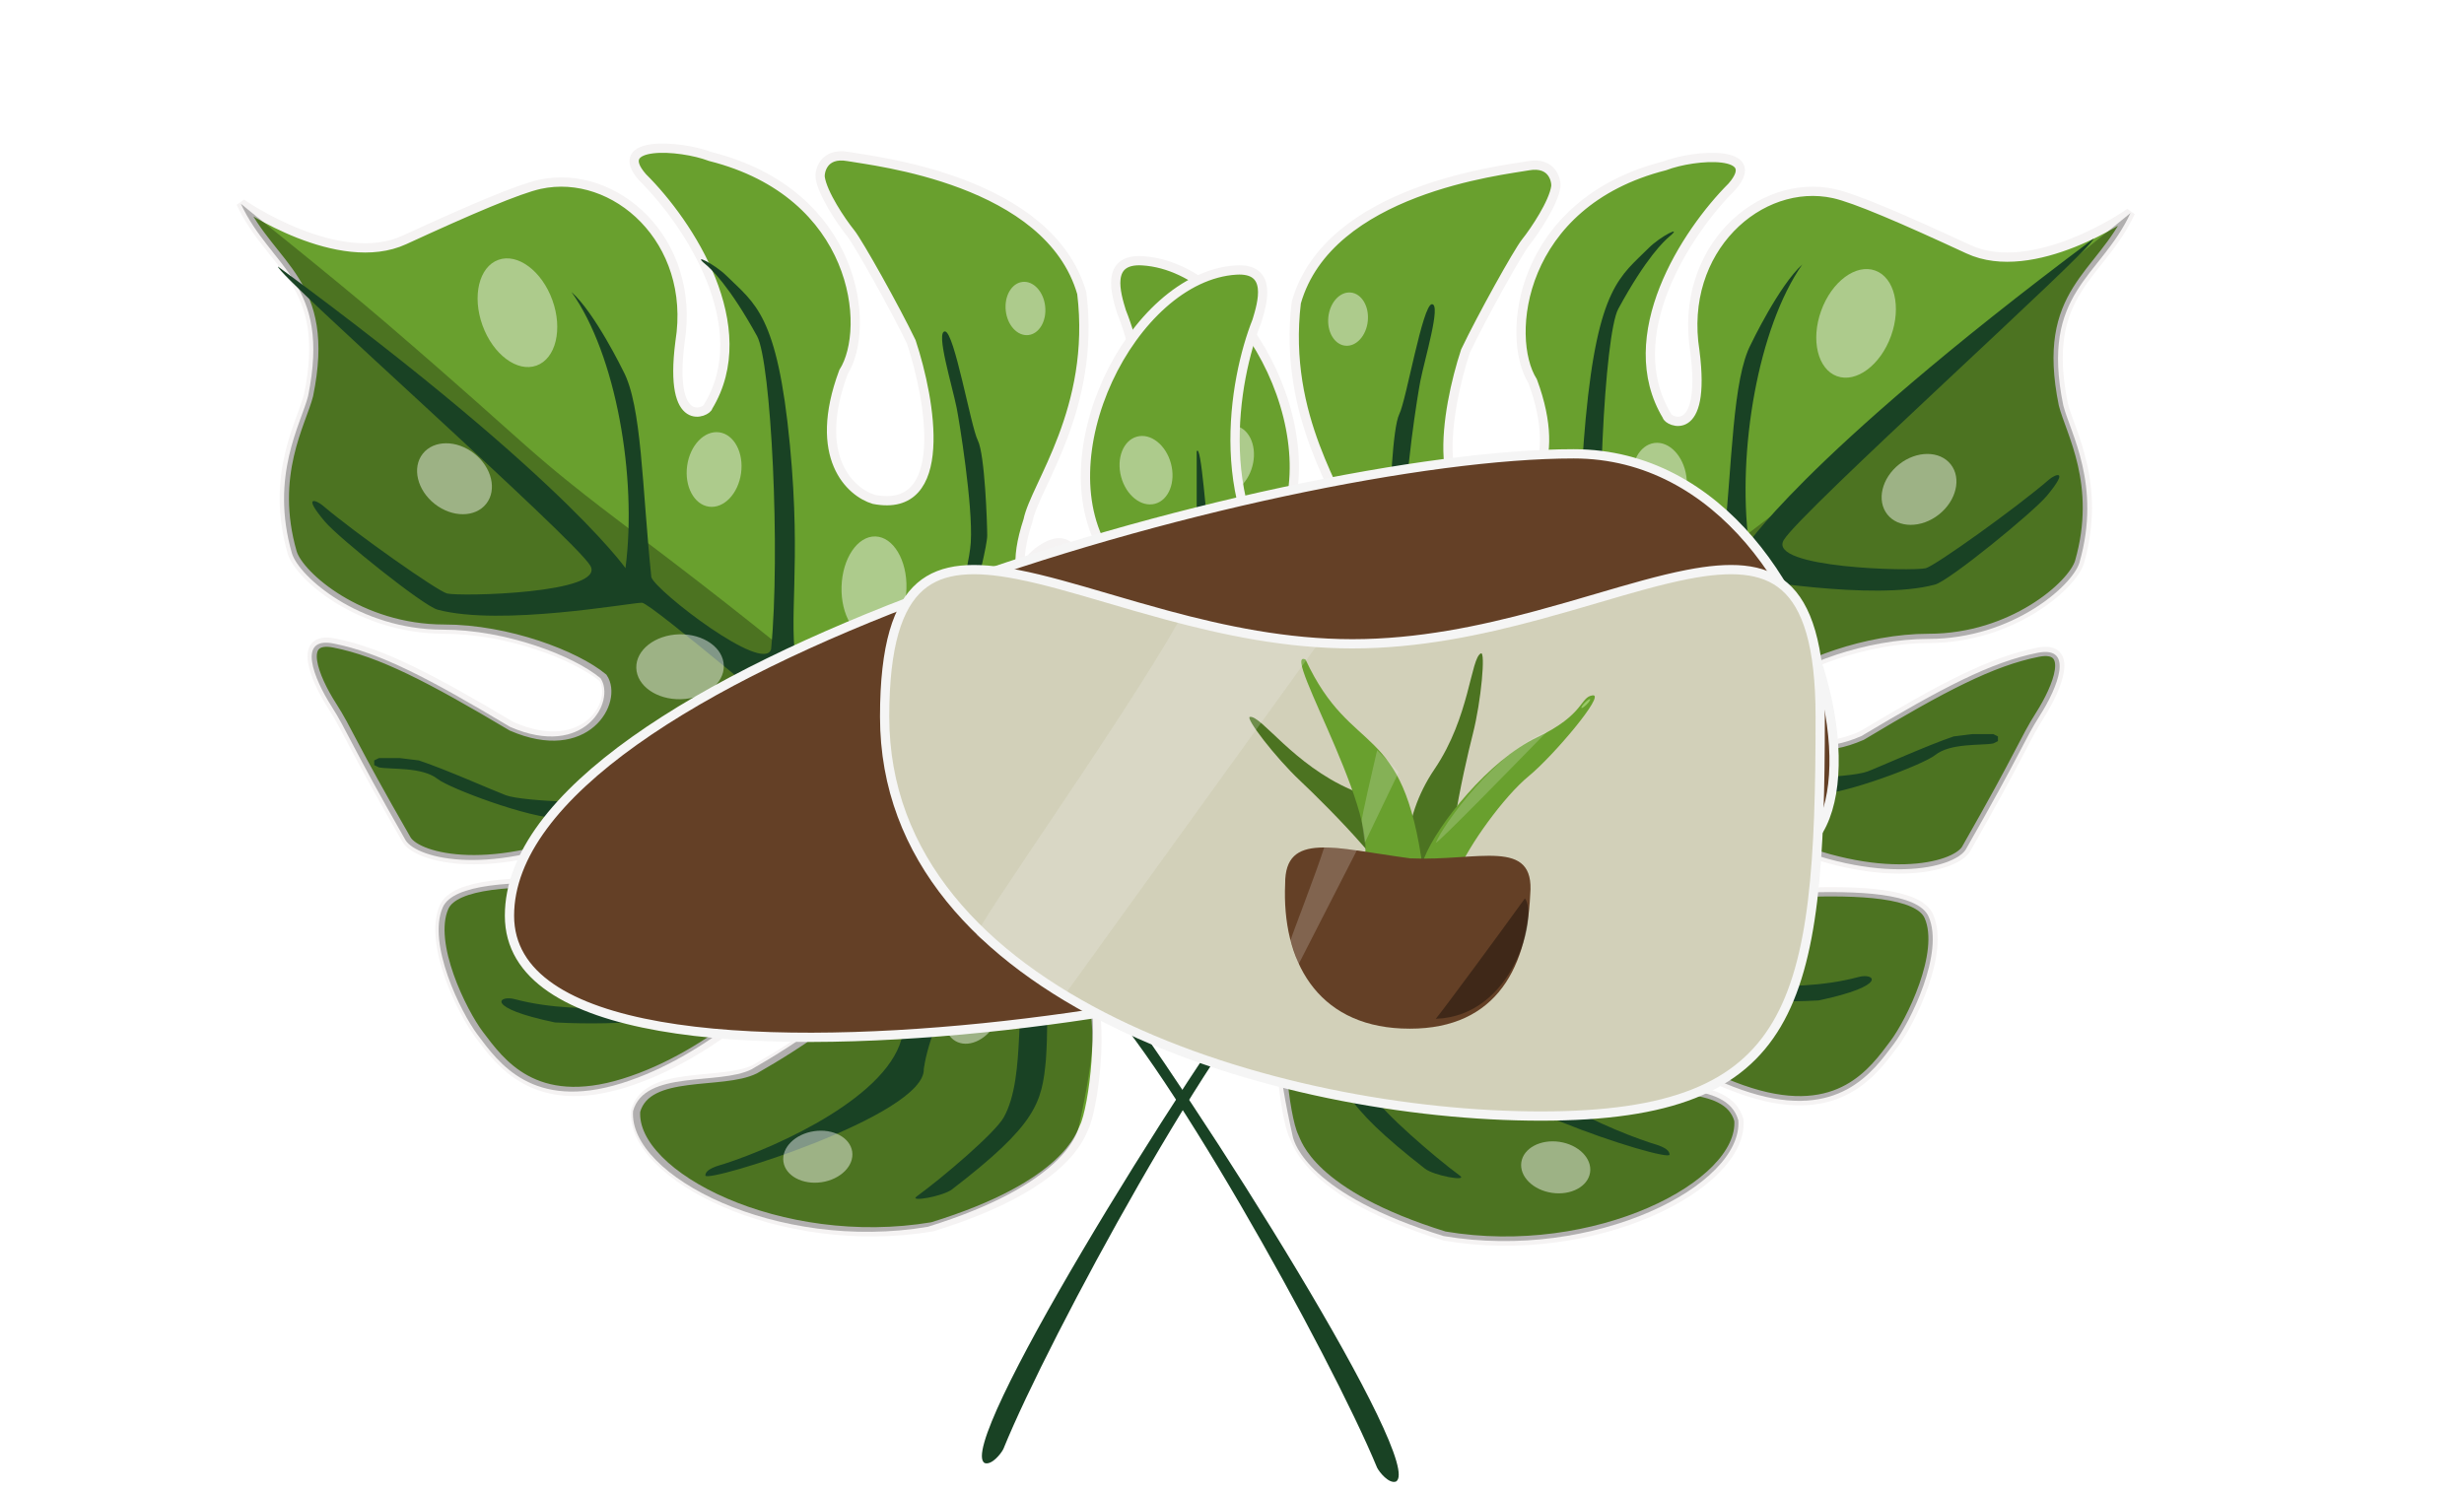 <svg width="266" height="161" viewBox="0 0 266 161" fill="none" xmlns="http://www.w3.org/2000/svg">
<g clip-path="url(#clip0_403_133)">
<path d="M43.653 25.906C36.592 29.158 26.252 22.154 26 21.904C29.278 28.907 35.835 30.408 33.313 42.664C32.557 45.665 29.127 51.268 31.548 59.672C32.304 62.173 38.861 67.926 47.94 67.926C54.801 67.926 62.146 70.742 65.088 73.179C66.769 75.68 63.323 81.933 55.253 78.431C46.427 73.179 41.131 70.427 36.087 69.427C32.052 68.626 33.949 73.241 35.835 76.18C37.6 78.931 37.852 80.182 43.905 90.687C45.166 92.688 53.235 94.767 65.088 89.436C71.897 84.434 85.262 88.686 74.923 95.689C74.166 96.94 50.209 92.8 47.94 97.941C46.21 101.859 49.916 109.309 51.722 111.697C53.992 114.699 57.674 119.951 67.358 116.95C77.041 113.948 84.758 105.944 88.288 102.943C89.802 101.942 93.08 100.742 94.089 103.943C95.097 107.145 86.019 112.864 81.48 115.449C77.949 117.2 69.879 115.449 68.618 119.951C68.114 126.955 84.254 135.209 100.645 132.457C115.272 127.955 116.68 122.41 117.037 121.702C118.046 119.701 119.307 109.696 117.541 107.195C116.028 103.943 115.524 100.708 115.776 100.291C116.028 99.791 118.55 101.942 121.576 103.943C123.594 104.944 127.881 105.694 130.907 105.444C134.174 105.174 145.533 101.942 149.82 86.185C153.25 73.579 148.391 62.924 145.533 59.172C144.02 57.671 140.893 55.92 140.49 60.923C139.985 67.176 134.185 79.432 130.907 79.682C127.629 79.932 126.395 79.068 126.115 77.681C125.863 76.43 127.629 72.845 128.889 70.927C128.721 71.344 130.15 69.577 137.211 59.172C144.525 48.667 134.69 28.86 123.341 28.157C119.307 27.907 120.483 31.742 121.072 33.659C123.594 39.913 126.267 54.67 116.785 63.674C113.591 65.175 107.959 65.375 110.985 56.17C111.741 52.419 118.298 44.164 116.785 31.659C113.254 19.402 94.341 17.402 91.567 16.901C88.793 16.401 88.469 18.657 88.541 19.152C88.793 20.903 90.81 23.905 91.819 25.155C92.664 26.203 96.61 33.243 98.376 36.911C100.477 43.248 102.612 55.52 94.341 53.919C91.819 53.168 87.633 49.367 91.062 40.162C94.089 35.41 92.576 20.903 76.688 16.901C73.41 15.651 65.844 15.15 69.375 19.152C74.419 24.154 81.681 35.31 76.436 43.915C76.436 44.415 72.149 46.666 73.41 36.911C75.175 25.906 66.349 18.151 58.279 19.903C55.976 20.403 50.714 22.655 43.653 25.906Z" fill="#69A02E" stroke="#F5F3F3"/>
<path d="M41.533 34.745C35.758 29.787 26.25 22.25 26 22C29.257 28.997 35.771 30.497 33.265 42.742C32.514 45.741 29.107 51.339 31.512 59.736C32.263 62.235 38.777 67.982 47.796 67.982C54.613 67.982 61.909 70.796 64.832 73.23C66.502 75.729 63.078 81.977 55.061 78.478C46.293 73.23 41.032 70.481 36.021 69.482C32.013 68.682 33.897 73.293 35.771 76.229C37.524 78.978 37.775 80.228 43.788 90.724C45.04 92.723 53.057 94.8 64.832 89.474C71.596 84.476 84.874 88.725 74.603 95.722C73.851 96.971 50.051 92.835 47.796 97.971C46.078 101.886 49.76 109.33 51.554 111.716C53.809 114.715 57.467 119.963 67.087 116.964C76.707 113.965 84.373 105.968 87.881 102.969C89.384 101.969 92.641 100.77 93.643 103.969C94.645 107.167 85.626 112.882 81.117 115.464C77.609 117.214 69.592 115.464 68.34 119.963C67.838 126.96 83.872 135.207 100.157 132.458C114.687 127.959 116.267 122.483 116.441 121.712C119.949 106.218 116.441 107.217 116.441 106.218C115.439 97.721 104.165 84.476 69.091 57.986C55.919 48.038 58.819 49.589 41.533 34.745Z" fill="black" fill-opacity="0.28"/>
<g filter="url(#filter0_d_403_133)">
<path d="M30 24.774C62.658 48.809 68.287 58.573 67.526 57.322C68.794 47.557 66.512 34.288 61.694 27.527C64.23 29.781 67.272 36.04 67.272 36.04C69.301 39.796 69.301 48.559 70.315 58.323C70.822 59.825 82.486 68.838 83.246 66.085C84.261 55.569 83.246 35.039 81.725 32.285C78.683 26.776 76.731 25.004 76.147 24.523C74.626 23.271 77.136 24.498 78.429 25.775C81.472 28.779 83.924 29.914 85.275 44.052C86.543 57.322 85.021 62.83 86.036 68.087C86.393 69.94 86.974 70.516 87.811 71.342C89.585 73.095 97.699 80.856 98.206 79.604C98.612 78.603 98.454 73.506 99.474 71.593C102.01 66.836 104.596 57.772 104.799 54.568C105.052 50.562 103.526 41.273 103.277 40.046C102.77 37.542 100.995 31.784 102.01 31.784C103.024 31.784 104.799 42.049 105.559 43.551C106.32 45.053 106.574 52.565 106.574 53.816C106.574 55.819 102.768 69.222 102.517 70.09C102.01 71.843 100.995 77.895 100.995 78.603C100.995 79.604 101.249 84.612 103.024 84.111C104.799 83.61 116.462 73.596 118.491 71.593C119.456 70.639 125.429 62.032 126.097 58.073C126.604 55.068 127.112 46.556 127.619 47.557V54.568C127.619 56.07 126.097 65.083 121.533 70.09C117.448 74.572 107.588 85.613 107.334 86.114C106.925 86.921 106.827 91.873 108.349 91.372C109.87 90.871 116.163 88.387 117.984 87.616C119.758 86.865 125.083 85.864 127.872 84.612C131.168 82.859 136.747 78.102 138.014 76.35C139.733 73.974 141.311 67.837 141.564 66.585C141.818 65.333 141.844 68.309 141.564 71.342C141.311 74.096 142.071 73.846 138.014 79.354C133.775 85.11 123.815 88.367 122.294 88.618C121.044 88.824 111.645 92.874 111.645 93.375C111.645 93.876 113.807 95.378 114.941 95.378C116.209 95.378 128.113 95.568 129.14 95.378C133.197 94.627 137.339 92.15 137.761 91.873C138.522 91.372 141.818 88.618 142.071 88.618C142.578 88.618 141.818 90.621 140.804 91.873C140.012 92.85 139.536 93.625 137 94.877C134.465 96.129 132.69 96.379 130.661 96.88C128.633 97.381 127.365 97.631 126.351 97.631H121.28H116.716C116.107 97.631 116.853 98.382 117.984 99.884C129.985 115.825 153.988 154.215 150.692 155.967C149.932 156.218 148.917 154.966 148.664 154.465C143.677 142.364 124.83 108.397 117.223 102.138C110.69 96.762 113.673 99.133 112.912 110.4C112.49 115.074 111.898 117.41 102.77 124.421C101.792 125.172 98.064 125.827 98.967 125.172C101.841 123.085 107.414 118.32 108.349 116.659C110.884 112.153 109.363 103.39 111.138 98.382C111.859 96.346 109.363 94.376 109.109 94.877C106.236 97.631 100.742 104.641 99.728 111.401C99.981 116.409 76.147 123.821 76.147 122.918C76.147 122.167 77.668 121.833 78.175 121.667C84.092 119.747 96.229 114.256 97.446 107.646C98.663 101.036 106.574 93.625 106.32 93.375C106.32 92.373 104.292 89.419 103.277 88.618C102.263 87.817 91.022 96.379 85.528 100.886C82.86 103.075 75.741 107.195 59.919 106.394C52.211 104.792 53.834 103.39 55.609 103.89C63.216 105.893 72.431 104.174 73.865 103.89C78.936 102.889 88.571 94.376 92.374 91.873C97.699 88.367 100.995 87.115 100.235 86.615L93.135 81.858C91.36 80.356 79.697 80.105 77.161 80.856C76.147 81.157 67.638 84.362 60.426 84.362C57.13 84.362 48.51 81.107 47.242 80.105C45.55 78.769 42.171 79.104 40.903 78.853L40.396 78.603V78.102L40.903 77.852H43.185L45.213 78.102C48.002 79.02 53.379 81.407 54.595 81.858C56.623 82.609 65.961 82.74 66.512 82.609C72.851 81.107 72.485 78.571 76.908 78.353C81.357 78.133 88.538 77.528 90.576 78.059C87.305 75.657 70.262 61.077 69.301 61.077C68.033 61.077 54.088 63.648 47.242 61.828C45.693 61.416 36.568 54.087 35.071 52.314C32.535 49.31 34.228 50.061 34.818 50.562C38.452 53.649 47.242 59.825 48.256 60.076C49.69 60.43 65.498 60.076 63.723 57.071C61.948 54.067 30 25.775 30 24.774Z" fill="#194224"/>
</g>
<ellipse cx="55.859" cy="33.764" rx="6.068" ry="4.011" transform="rotate(70.132 55.859 33.764)" fill="white" fill-opacity="0.45"/>
<ellipse cx="49.065" cy="51.691" rx="4.363" ry="3.457" transform="rotate(38.266 49.065 51.691)" fill="white" fill-opacity="0.45"/>
<ellipse cx="77.091" cy="50.692" rx="4.052" ry="2.937" transform="rotate(97.912 77.091 50.692)" fill="white" fill-opacity="0.45"/>
<ellipse cx="94.352" cy="63.447" rx="5.529" ry="3.505" transform="rotate(91.596 94.352 63.447)" fill="white" fill-opacity="0.45"/>
<ellipse cx="73.414" cy="71.99" rx="4.725" ry="3.505" transform="rotate(178.544 73.414 71.99)" fill="white" fill-opacity="0.45"/>
<ellipse cx="96.409" cy="95.435" rx="3.088" ry="2.291" transform="rotate(162.937 96.409 95.435)" fill="white" fill-opacity="0.45"/>
<ellipse cx="106.342" cy="74.21" rx="3.088" ry="2.291" transform="rotate(122.741 106.342 74.21)" fill="white" fill-opacity="0.45"/>
<ellipse cx="113.803" cy="67.838" rx="2.444" ry="1.812" transform="rotate(137.527 113.803 67.838)" fill="white" fill-opacity="0.45"/>
<ellipse cx="132.512" cy="49.617" rx="3.753" ry="2.784" transform="rotate(105 132.512 49.617)" fill="white" fill-opacity="0.45"/>
<ellipse cx="132.621" cy="88.471" rx="3.753" ry="2.784" transform="rotate(167.412 132.621 88.471)" fill="white" fill-opacity="0.45"/>
<ellipse cx="105.04" cy="109.163" rx="3.753" ry="2.784" transform="rotate(120.532 105.04 109.163)" fill="white" fill-opacity="0.45"/>
<ellipse cx="88.287" cy="124.889" rx="3.753" ry="2.784" transform="rotate(171.612 88.287 124.889)" fill="white" fill-opacity="0.45"/>
<ellipse cx="110.703" cy="33.307" rx="2.887" ry="2.141" transform="rotate(83.9 110.703 33.307)" fill="white" fill-opacity="0.45"/>
<path d="M212.489 26.906C219.493 30.158 229.75 23.154 230 22.904C226.748 29.907 220.244 31.408 222.745 43.664C223.496 46.665 226.898 52.268 224.496 60.672C223.746 63.173 217.242 68.926 208.236 68.926C201.429 68.926 194.143 71.742 191.225 74.179C189.557 76.68 192.976 82.933 200.981 79.431C209.737 74.179 214.99 71.427 219.993 70.427C223.996 69.626 222.114 74.241 220.244 77.18C218.493 79.931 218.242 81.182 212.238 91.687C210.988 93.688 202.982 95.767 191.225 90.436C184.47 85.434 171.212 89.686 181.468 96.689C182.219 97.94 205.984 93.8 208.236 98.941C209.952 102.859 206.275 110.309 204.483 112.697C202.232 115.699 198.58 120.951 188.973 117.95C179.367 114.948 171.712 106.944 168.21 103.943C166.709 102.942 163.457 101.742 162.456 104.943C161.455 108.145 170.461 113.864 174.964 116.449C178.467 118.2 186.472 116.449 187.723 120.951C188.223 127.955 172.212 136.209 155.952 133.457C141.442 128.955 140.045 123.41 139.691 122.702C138.691 120.701 137.44 110.696 139.191 108.195C140.692 104.943 141.192 101.708 140.942 101.291C140.692 100.791 138.19 102.942 135.188 104.943C133.187 105.944 128.934 106.694 125.932 106.444C122.691 106.174 111.423 102.942 107.17 87.185C103.768 74.579 108.588 63.924 111.423 60.172C112.924 58.671 116.026 56.92 116.426 61.923C116.927 68.176 122.68 80.432 125.932 80.682C129.184 80.932 130.408 80.068 130.685 78.681C130.936 77.43 129.184 73.845 127.934 71.927C128.1 72.344 126.683 70.577 119.678 60.172C112.424 49.667 122.18 29.86 133.437 29.157C137.44 28.907 136.272 32.742 135.689 34.659C133.187 40.913 130.535 55.67 139.941 64.674C143.11 66.175 148.697 66.375 145.695 57.17C144.945 53.419 138.44 45.164 139.941 32.658C143.444 20.402 162.206 18.402 164.958 17.901C167.71 17.401 168.03 19.657 167.96 20.152C167.71 21.903 165.708 24.905 164.708 26.155C163.869 27.203 159.954 34.243 158.203 37.911C156.119 44.248 154.001 56.52 162.206 54.919C164.708 54.168 168.86 50.367 165.458 41.162C162.456 36.41 163.957 21.903 179.717 17.901C182.969 16.651 190.474 16.15 186.972 20.152C181.969 25.154 174.764 36.31 179.967 44.915C179.967 45.415 184.22 47.666 182.969 37.911C181.218 26.906 189.974 19.151 197.979 20.903C200.264 21.403 205.484 23.655 212.489 26.906Z" fill="#69A02E" stroke="#F5F3F3"/>
<path d="M214.467 35.745C220.242 30.787 229.749 23.25 230 23C226.743 29.997 220.229 31.497 222.735 43.742C223.486 46.741 226.893 52.339 224.488 60.736C223.737 63.235 217.223 68.982 208.204 68.982C201.387 68.982 194.091 71.796 191.168 74.23C189.498 76.729 192.922 82.977 200.939 79.478C209.707 74.23 214.968 71.481 219.979 70.482C223.987 69.682 222.103 74.293 220.229 77.229C218.476 79.978 218.225 81.228 212.212 91.724C210.96 93.723 202.943 95.8 191.168 90.474C184.404 85.476 171.126 89.725 181.397 96.722C182.149 97.971 205.949 93.835 208.204 98.971C209.923 102.886 206.24 110.33 204.446 112.716C202.191 115.715 198.533 120.963 188.913 117.964C179.293 114.965 171.627 106.968 168.119 103.969C166.616 102.969 163.359 101.77 162.357 104.969C161.355 108.167 170.374 113.882 174.884 116.464C178.391 118.214 186.408 116.464 187.661 120.963C188.162 127.96 172.128 136.207 155.843 133.458C141.313 128.959 139.733 123.483 139.559 122.712C136.051 107.218 139.559 108.217 139.559 107.218C140.561 98.721 151.835 85.476 186.909 58.986C200.081 49.038 197.181 50.589 214.467 35.745Z" fill="black" fill-opacity="0.28"/>
<path d="M226 25.779C193.612 49.997 188.03 59.835 188.784 58.574C187.527 48.736 189.79 35.365 194.568 28.554C192.053 30.825 189.035 37.131 189.035 37.131C187.024 40.915 187.024 49.745 186.018 59.583C185.515 61.097 173.948 70.178 173.194 67.403C172.188 56.808 173.194 36.122 174.702 33.347C177.72 27.797 179.655 26.012 180.234 25.527C181.743 24.266 179.253 25.502 177.971 26.788C174.954 29.816 172.521 30.959 171.182 45.204C169.925 58.574 171.433 64.124 170.427 69.421C170.073 71.288 169.497 71.869 168.667 72.701C166.907 74.467 158.86 82.287 158.357 81.026C157.955 80.017 158.112 74.881 157.1 72.953C154.586 68.16 152.021 59.028 151.819 55.799C151.568 51.763 153.082 42.404 153.328 41.168C153.831 38.645 155.591 32.843 154.586 32.843C153.58 32.843 151.819 43.186 151.065 44.699C150.311 46.213 150.059 53.781 150.059 55.042C150.059 57.06 153.834 70.565 154.083 71.44C154.586 73.205 155.591 79.303 155.591 80.017C155.591 81.026 155.34 86.071 153.58 85.567C151.819 85.062 140.252 74.971 138.241 72.953C137.283 71.993 131.36 63.32 130.697 59.331C130.194 56.304 129.691 47.727 129.188 48.736V55.799C129.188 57.313 130.697 66.394 135.223 71.44C139.274 75.955 149.053 87.08 149.305 87.585C149.71 88.398 149.808 93.387 148.299 92.882C146.79 92.378 140.549 89.874 138.744 89.098C136.983 88.341 131.703 87.332 128.937 86.071C125.668 84.305 120.136 79.512 118.878 77.746C117.174 75.352 115.609 69.169 115.358 67.908C115.106 66.647 115.081 69.644 115.358 72.701C115.609 75.476 114.855 75.224 118.878 80.773C123.082 86.573 132.96 89.855 134.469 90.107C135.709 90.315 145.03 94.396 145.03 94.9C145.03 95.405 142.886 96.918 141.761 96.918C140.504 96.918 128.698 97.11 127.679 96.918C123.656 96.162 119.548 93.667 119.13 93.387C118.375 92.882 115.106 90.107 114.855 90.107C114.352 90.107 115.106 92.125 116.112 93.387C116.898 94.372 117.369 95.153 119.884 96.414C122.399 97.675 124.159 97.928 126.171 98.432C128.182 98.937 129.44 99.189 130.445 99.189H135.475H140.001C140.604 99.189 139.865 99.946 138.744 101.459C126.841 117.52 103.036 156.201 106.305 157.967C107.06 158.219 108.065 156.958 108.317 156.453C113.262 144.261 131.954 110.036 139.498 103.73C145.977 98.313 143.018 100.702 143.773 112.054C144.192 116.763 144.779 119.118 153.831 126.181C154.801 126.938 158.498 127.599 157.603 126.938C154.753 124.836 149.226 120.035 148.299 118.361C145.784 113.82 147.293 104.991 145.533 99.946C144.817 97.894 147.293 95.909 147.545 96.414C150.395 99.189 155.843 106.252 156.849 113.064C156.597 118.109 180.234 125.577 180.234 124.668C180.234 123.911 178.726 123.575 178.223 123.406C172.355 121.472 160.319 115.939 159.112 109.28C157.905 102.62 150.059 95.153 150.311 94.9C150.311 93.891 152.322 90.915 153.328 90.107C154.334 89.3 165.482 97.928 170.93 102.468C173.576 104.674 180.637 108.825 196.328 108.018C203.972 106.404 202.363 104.991 200.603 105.496C193.059 107.514 183.92 105.781 182.498 105.496C177.468 104.486 167.913 95.909 164.141 93.387C158.86 89.855 155.591 88.594 156.346 88.089L163.387 83.296C165.147 81.782 176.714 81.53 179.229 82.287C180.234 82.59 188.673 85.819 195.825 85.819C199.094 85.819 207.644 82.539 208.901 81.53C210.578 80.184 213.93 80.521 215.187 80.269L215.69 80.017V79.512L215.187 79.26H212.924L210.912 79.512C208.146 80.437 202.815 82.842 201.608 83.296C199.597 84.053 190.337 84.184 189.79 84.053C183.503 82.539 183.866 79.984 179.48 79.764C175.068 79.543 167.945 78.933 165.925 79.469C169.168 77.048 186.071 62.358 187.024 62.358C188.281 62.358 202.111 64.948 208.901 63.115C210.437 62.7 219.487 55.315 220.971 53.529C223.485 50.501 221.807 51.258 221.222 51.763C217.618 54.874 208.901 61.097 207.895 61.349C206.473 61.706 190.796 61.349 192.556 58.322C194.316 55.294 226 26.788 226 25.779Z" fill="#194224"/>
<ellipse rx="6.068" ry="4.011" transform="matrix(-0.34 0.94 0.94 0.34 200.373 34.914)" fill="white" fill-opacity="0.45"/>
<ellipse rx="4.363" ry="3.457" transform="matrix(-0.785 0.619 0.619 0.785 207.169 52.84)" fill="white" fill-opacity="0.45"/>
<ellipse rx="4.052" ry="2.937" transform="matrix(0.138 0.99 0.99 -0.138 179.143 51.841)" fill="white" fill-opacity="0.45"/>
<ellipse rx="5.529" ry="3.505" transform="matrix(0.028 1 1 -0.028 161.882 64.597)" fill="white" fill-opacity="0.45"/>
<ellipse rx="4.725" ry="3.505" transform="matrix(1 0.025 0.025 -1 182.818 73.139)" fill="white" fill-opacity="0.45"/>
<ellipse rx="3.088" ry="2.291" transform="matrix(0.956 0.293 0.293 -0.956 159.825 96.584)" fill="white" fill-opacity="0.45"/>
<ellipse rx="3.088" ry="2.291" transform="matrix(0.541 0.841 0.841 -0.541 149.892 75.36)" fill="white" fill-opacity="0.45"/>
<ellipse rx="2.444" ry="1.812" transform="matrix(0.738 0.675 0.675 -0.738 142.43 68.988)" fill="white" fill-opacity="0.45"/>
<ellipse rx="3.753" ry="2.784" transform="matrix(0.259 0.966 0.966 -0.259 123.72 50.766)" fill="white" fill-opacity="0.45"/>
<ellipse rx="3.753" ry="2.784" transform="matrix(0.976 0.218 0.218 -0.976 123.613 89.621)" fill="white" fill-opacity="0.45"/>
<ellipse rx="3.753" ry="2.784" transform="matrix(0.508 0.861 0.861 -0.508 151.193 110.313)" fill="white" fill-opacity="0.45"/>
<ellipse rx="3.753" ry="2.784" transform="matrix(0.989 0.146 0.146 -0.989 167.946 126.038)" fill="white" fill-opacity="0.45"/>
<ellipse rx="2.887" ry="2.141" transform="matrix(-0.106 0.994 0.994 0.106 145.53 34.455)" fill="white" fill-opacity="0.45"/>
<path d="M180.181 87.187C180.181 102.131 162.719 96.489 152.012 93.029C143.887 90.404 139.652 89.035 149.886 98.871C159.785 104.856 55 125.155 55 98.871C55 72.587 138.166 49 169.892 49C201.619 49 208.475 111.125 180.181 87.187Z" fill="#644026"/>
<path d="M180.181 87.187C180.181 102.131 162.719 96.489 152.012 93.029C143.887 90.404 139.652 89.035 149.886 98.871C159.785 104.856 55 125.155 55 98.871C55 72.587 138.166 49 169.892 49C201.619 49 208.475 111.125 180.181 87.187Z" stroke="#F5F5F5"/>
<path d="M196.5 77.389C196.5 85.163 196.344 91.751 195.674 97.265C195.004 102.781 193.825 107.182 191.803 110.604C187.798 117.385 180.371 120.5 166.343 120.5C152.319 120.5 134.562 117.384 120.329 110.41C106.091 103.432 95.5 92.663 95.5 77.389C95.5 69.633 96.932 65.424 99.336 63.335C101.726 61.257 105.243 61.133 109.842 62.027C112.773 62.596 116.044 63.556 119.625 64.607C121.658 65.203 123.791 65.829 126.018 66.429C132.136 68.079 138.894 69.512 146 69.512C153.106 69.512 159.864 68.079 165.982 66.429C168.209 65.829 170.342 65.203 172.375 64.607C175.956 63.556 179.227 62.596 182.158 62.027C186.757 61.133 190.274 61.257 192.664 63.335C195.068 65.424 196.5 69.633 196.5 77.389Z" fill="#D2D0B9" stroke="#F5F5F5"/>
<path d="M150.266 97.386C147.724 98.295 153.663 99.866 155.103 99.512C156.543 99.158 157.028 102.394 155.482 96.105C154.742 93.093 152.114 87.978 145.872 85.272C139.63 82.566 136.176 77.253 134.939 77.401C134.376 77.468 137.664 81.768 140.359 84.302C143.053 86.835 152.808 96.478 150.266 97.386Z" fill="#4C7321"/>
<path d="M157.64 95.62C160.267 95.03 156.104 99.53 154.702 100C157.771 96.692 154.62 103.464 152.561 97.323C151.575 94.382 151.056 88.657 154.868 83.035C158.68 77.414 158.751 71.079 159.871 70.543C160.382 70.299 159.91 75.689 158.994 79.27C158.077 82.85 155.013 96.21 157.64 95.62Z" fill="#4C7321"/>
<path d="M157.418 94.101C156.673 96.004 155.179 97.645 154.163 97.248C153.148 96.85 153.454 95.179 153.74 92.661C155.163 89.025 160.749 82.081 165.929 79.616C171.109 77.15 170.557 75.224 171.95 75.076C173.344 74.929 167.688 81.626 165.027 83.804C162.366 85.982 158.488 91.366 157.418 94.101Z" fill="#69A02E"/>
<path d="M146.588 94.008C147.192 100.058 147.923 98.105 150.914 99.509C153.905 100.914 154.284 98.931 153.623 93.936C151.454 77.535 145.956 82.008 140.94 71.211C137.949 69.807 150.692 90.395 146.588 94.008Z" fill="#69A02E"/>
<path d="M165.194 96.59C164.82 104.98 161.113 111.483 151.295 111.045C142.158 110.637 138.367 103.719 138.738 95.41C138.717 89.755 144.101 91.59 152.251 92.678C159.557 93.004 165.745 90.381 165.194 96.59Z" fill="#644026"/>
<path d="M171.094 75.867C170.838 76.126 170.674 76.379 170.728 76.433C170.782 76.486 171.033 76.319 171.289 76.06C171.545 75.801 171.708 75.548 171.654 75.495C171.6 75.441 171.349 75.608 171.094 75.867Z" fill="#9AC967"/>
<path d="M155 110C156.166 108.556 161.704 101.044 164.619 97C166.076 98.733 163.453 109.711 155 110Z" fill="black" fill-opacity="0.37"/>
<path d="M167 79C163.095 83 155.286 91 155 91C155.857 88.9 161.571 81.1 167 79L167 79Z" fill="#F5F5F5" fill-opacity="0.2"/>
<path d="M148.667 81C148.111 83.368 147 88.21 147 88.632L147.333 91L151 83.368L150 82.316L148.667 81Z" fill="#F5F5F5" fill-opacity="0.2"/>
<path d="M139.319 101.537C139.353 101.251 142.185 93.989 142.961 91.477L146.5 91.771L146.501 91.77L146.501 91.771L146.5 91.771L140.181 104.122L139.319 101.537Z" fill="#F5F5F5" fill-opacity="0.2"/>
<path d="M127.255 67.067C120.914 78.22 105.576 99.66 105.424 100.964L114.616 107.858L142.192 69.653L127.255 67.067Z" fill="#F5F5F5" fill-opacity="0.2"/>
</g>
<defs>
<filter id="filter0_d_403_133" x="26" y="24" width="129" height="140" filterUnits="userSpaceOnUse" color-interpolation-filters="sRGB">
<feFlood flood-opacity="0" result="BackgroundImageFix"/>
<feColorMatrix in="SourceAlpha" type="matrix" values="0 0 0 0 0 0 0 0 0 0 0 0 0 0 0 0 0 0 127 0" result="hardAlpha"/>
<feOffset dy="4"/>
<feGaussianBlur stdDeviation="2"/>
<feComposite in2="hardAlpha" operator="out"/>
<feColorMatrix type="matrix" values="0 0 0 0 0 0 0 0 0 0 0 0 0 0 0 0 0 0 0.25 0"/>
<feBlend mode="normal" in2="BackgroundImageFix" result="effect1_dropShadow_403_133"/>
<feBlend mode="normal" in="SourceGraphic" in2="effect1_dropShadow_403_133" result="shape"/>
</filter>
<clipPath id="clip0_403_133">
<rect width="266" height="161" fill="white"/>
</clipPath>
</defs>
</svg>
